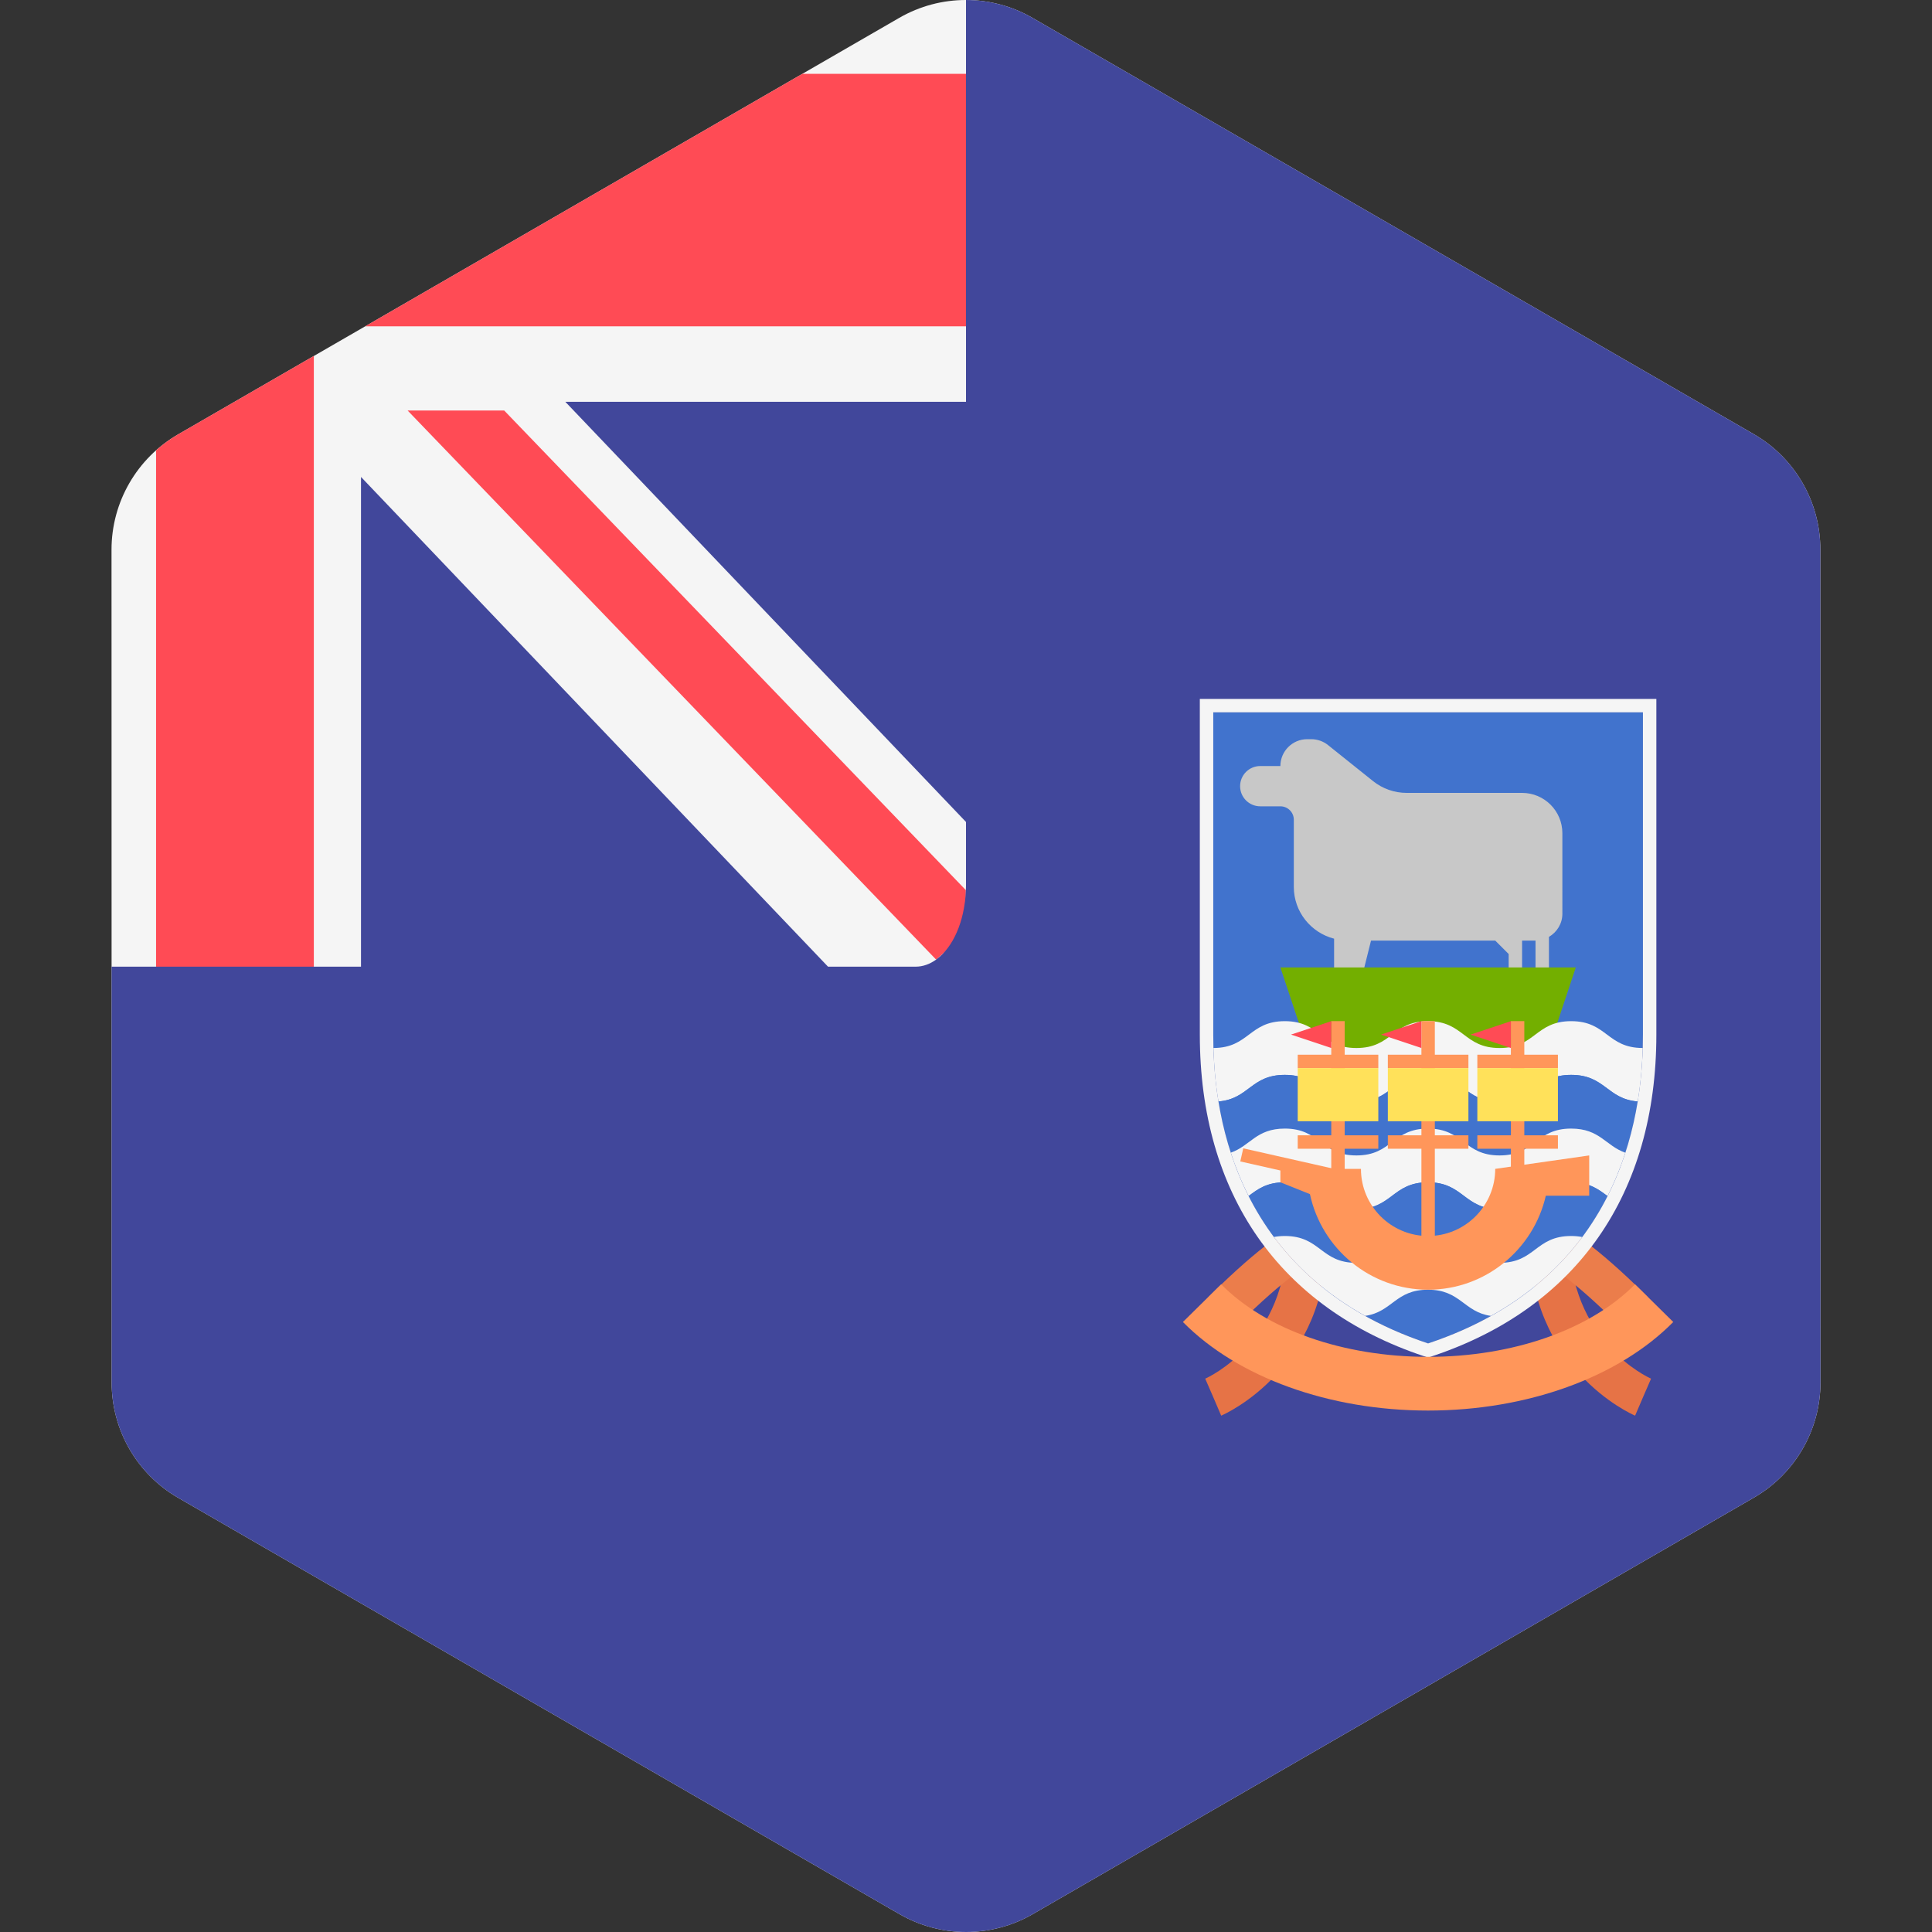 <?xml version="1.0" encoding="iso-8859-1"?>
<!-- Generator: Adobe Illustrator 19.0.0, SVG Export Plug-In . SVG Version: 6.00 Build 0)  -->
<svg xmlns="http://www.w3.org/2000/svg" xmlns:xlink="http://www.w3.org/1999/xlink" version="1.1" id="Layer_1" x="0px" y="0px" viewBox="0 0 512.001 512.001" style="enable-background:new 0 0 512.001 512.001;" xml:space="preserve">
<rect x="0" y="0" width="512.001" height="512.001" fill="#333333" stroke="none"/>
<path style="fill:#F5F5F5;" d="M29.589,366.395l-0.036-220.713c-0.003-12.607,6.722-24.257,17.639-30.562L238.315,4.731  c10.917-6.306,24.368-6.307,35.287-0.006L464.763,115.05c10.918,6.302,17.646,17.95,17.649,30.557l0.036,220.713  c0.003,12.607-6.722,24.257-17.639,30.563L273.684,507.271c-10.917,6.306-24.368,6.307-35.287,0.006L47.238,396.952  C36.318,390.65,29.591,379.002,29.589,366.395z"/>
<g>
	<path style="fill:#FF4B55;" d="M41.361,119.34v136.839l19.693,7.319l22.116-7.319V94.337l-35.98,20.782   C45.083,116.336,43.138,117.756,41.361,119.34z"/>
	<polygon style="fill:#FF4B55;" points="96.774,86.481 256.001,86.481 259.75,53.556 256.001,19.56 212.64,19.56  "/>
	<path style="fill:#FF4B55;" d="M108.02,108.788l84.04,87.312l56.023,58.205c0.029-0.021,0.057-0.046,0.086-0.067   c0.06-0.054,0.12-0.109,0.182-0.156c0.444-0.336,7.647-6.784,7.648-6.828c0.156-3.671-0.084-10.216-0.049-11.177   c0.003-0.06,0.011-0.116,0.014-0.176l-40.783-42.371l-81.565-84.741L108.02,108.788L108.02,108.788z"/>
</g>
<path style="fill:#41479B;" d="M482.412,145.607c-0.003-12.607-6.729-24.255-17.649-30.557L273.602,4.726  c-5.447-3.143-11.523-4.717-17.601-4.724V19.56v66.92v20.003H149.818L256,217.831v16.963c0,0.374-0.023,0.737-0.035,1.106l0,0  c-0.001,0.06-0.011,0.117-0.014,0.176c-0.036,0.961-0.104,1.908-0.216,2.829c-0.018,0.142-0.05,0.276-0.069,0.419  c-0.505,3.745-1.61,7.128-3.164,9.859c-0.021,0.039-0.042,0.076-0.065,0.115c-0.796,1.38-1.706,2.589-2.704,3.595  c-0.03,0.03-0.061,0.059-0.091,0.089c-0.412,0.405-0.846,0.764-1.29,1.1c-0.062,0.047-0.122,0.102-0.182,0.156  c-0.029,0.021-0.057,0.046-0.086,0.067l0,0c-1.662,1.198-3.502,1.874-5.444,1.874h-23.207L95.668,126.396v129.783h-5.872h-6.624  H41.361h-7.799H29.57l0.019,110.216c0.003,12.607,6.729,24.255,17.649,30.557l191.161,110.325  c10.918,6.301,24.37,6.299,35.287-0.006l191.125-110.389c10.917-6.305,17.64-17.955,17.638-30.562L482.412,145.607z"/>
<path style="fill:#E67346;" d="M323.626,375.162l-4.205-9.814l2.102,4.906l-2.127-4.895c0.886-0.391,21.698-9.886,21.698-37.807  h10.676C351.769,362.695,324.776,374.668,323.626,375.162z"/>
<path style="fill:#EB7D4B;" d="M327.798,351.288l-7.548-7.548c14.43-14.43,21.929-18.389,22.738-18.794l4.775,9.55l-2.387-4.775  l2.429,4.754C347.737,334.51,340.977,338.109,327.798,351.288z"/>
<path style="fill:#E67346;" d="M433.321,375.162l4.205-9.814l-2.102,4.906l2.127-4.895c-0.886-0.391-21.698-9.886-21.698-37.807  h-10.675C405.177,362.695,432.171,374.668,433.321,375.162z"/>
<path style="fill:#EB7D4B;" d="M429.148,351.288l7.548-7.548c-14.43-14.43-21.929-18.389-22.738-18.794l-4.775,9.55l2.387-4.775  l-2.429,4.754C409.21,334.51,415.969,338.109,429.148,351.288z"/>
<path style="fill:#4173CD;" d="M378.458,188.775h-56.934c0,0,0,67.61,0,85.402c0,17.793,3.558,64.051,56.934,81.844  c53.377-17.793,56.934-64.052,56.934-81.844c0-17.793,0-85.402,0-85.402H378.458L378.458,188.775z"/>
<path style="fill:#C8C8C8;" d="M403.367,210.126h-30.592c-3.232,0-6.368-1.1-8.891-3.119l-11.944-9.555  c-1.262-1.01-2.83-1.56-4.446-1.56h-1.062c-3.93,0-7.117,3.187-7.117,7.117h-5.337c-2.948,0-5.337,2.389-5.337,5.337  s2.389,5.337,5.337,5.337h5.337c1.966,0,3.559,1.593,3.559,3.559v17.793c0,6.624,4.546,12.143,10.676,13.73v11.178h7.117  l2.669-10.676h32.916l3.559,3.559v7.117h3.559v-10.676h3.558v10.676h3.559V248.28c2.118-1.232,3.559-3.503,3.559-6.13V220.8  C414.042,214.906,409.262,210.126,403.367,210.126z"/>
<polygon style="fill:#73AF00;" points="339.315,256.385 346.432,277.736 410.483,277.736 417.6,256.385 "/>
<path style="fill:#F5F5F5;" d="M416.369,270.619c-9.487,0-9.487,7.117-18.974,7.117c-9.485,0-9.485-7.117-18.969-7.117  s-9.484,7.117-18.966,7.117c-9.486,0-9.486-7.117-18.972-7.117c-9.465,0-9.489,7.084-18.915,7.114  c0.114,3.964,0.454,8.813,1.33,14.17c8.112-0.662,8.591-7.051,17.585-7.051c9.486,0,9.486,7.117,18.972,7.117  c9.484,0,9.484-7.117,18.966-7.117c9.485,0,9.485,7.117,18.969,7.117c9.487,0,9.487-7.117,18.974-7.117  c9.02,0,9.494,6.401,17.643,7.052c0.875-5.357,1.216-10.206,1.33-14.17C425.874,277.717,425.86,270.619,416.369,270.619z"/>
<path style="fill:#4173CD;" d="M416.369,284.853c-9.487,0-9.487,7.117-18.974,7.117c-9.485,0-9.485-7.117-18.969-7.117  s-9.484,7.117-18.966,7.117c-9.486,0-9.486-7.117-18.972-7.117c-8.994,0-9.475,6.388-17.585,7.051  c0.696,4.264,1.742,8.851,3.273,13.566c5.19-1.813,6.706-6.383,14.312-6.383c9.486,0,9.486,7.117,18.972,7.117  c9.484,0,9.484-7.117,18.966-7.117c9.485,0,9.485,7.117,18.969,7.117c9.487,0,9.487-7.117,18.974-7.117  c7.634,0,9.144,4.589,14.367,6.395c1.532-4.717,2.579-9.309,3.277-13.576C425.863,291.253,425.389,284.853,416.369,284.853z"/>
<path style="fill:#F5F5F5;" d="M416.369,299.086c-9.487,0-9.487,7.117-18.974,7.117c-9.485,0-9.485-7.117-18.969-7.117  s-9.484,7.117-18.966,7.117c-9.486,0-9.486-7.117-18.972-7.117c-7.607,0-9.122,4.57-14.312,6.383  c1.227,3.78,2.78,7.638,4.724,11.486c2.406-1.805,4.777-3.635,9.589-3.635c9.486,0,9.486,7.117,18.972,7.117  c9.484,0,9.484-7.117,18.966-7.117c9.485,0,9.485,7.117,18.969,7.117c9.487,0,9.487-7.117,18.974-7.117  c4.839,0,7.214,1.846,9.635,3.656c1.947-3.85,3.503-7.713,4.731-11.497C425.513,303.675,424.003,299.086,416.369,299.086z"/>
<path style="fill:#4173CD;" d="M416.369,313.32c-9.487,0-9.487,7.117-18.974,7.117c-9.485,0-9.485-7.117-18.969-7.117  s-9.484,7.117-18.966,7.117c-9.486,0-9.486-7.117-18.972-7.117c-4.811,0-7.182,1.831-9.589,3.635  c1.852,3.665,4.066,7.312,6.712,10.863c0.86-0.162,1.801-0.264,2.877-0.264c9.486,0,9.486,7.117,18.972,7.117  c9.484,0,9.484-7.117,18.966-7.117c9.485,0,9.485,7.117,18.969,7.117c9.487,0,9.487-7.117,18.974-7.117  c1.097,0,2.056,0.104,2.929,0.271c2.642-3.545,4.855-7.188,6.706-10.848C423.584,315.166,421.208,313.32,416.369,313.32z"/>
<path style="fill:#F5F5F5;" d="M419.298,327.825c-0.872-0.167-1.832-0.271-2.929-0.271c-9.487,0-9.487,7.117-18.974,7.117  c-9.485,0-9.485-7.117-18.969-7.117s-9.484,7.117-18.966,7.117c-9.486,0-9.486-7.117-18.972-7.117c-1.076,0-2.017,0.101-2.877,0.264  c5.767,7.742,13.59,15.001,24.177,20.906c7.209-1.065,8.01-6.937,16.638-6.937c8.646,0,9.432,5.898,16.687,6.943  C405.703,342.826,413.529,335.568,419.298,327.825z"/>
<g>
	<rect x="376.69" y="270.61" style="fill:#FF965A;" width="3.558" height="60.5"/>
	<rect x="367.79" y="279.51" style="fill:#FF965A;" width="21.357" height="3.559"/>
	<rect x="367.79" y="300.87" style="fill:#FF965A;" width="21.357" height="3.559"/>
</g>
<rect x="367.79" y="283.06" style="fill:#FFE15A;" width="21.357" height="14.08"/>
<polygon style="fill:#FF4B55;" points="376.679,270.619 376.679,277.736 366.003,274.177 "/>
<g>
	<rect x="400.4" y="270.61" style="fill:#FF965A;" width="3.558" height="41.811"/>
	<rect x="391.51" y="279.51" style="fill:#FF965A;" width="21.357" height="3.559"/>
	<rect x="391.51" y="300.87" style="fill:#FF965A;" width="21.357" height="3.559"/>
</g>
<rect x="391.51" y="283.06" style="fill:#FFE15A;" width="21.357" height="14.08"/>
<polygon style="fill:#FF4B55;" points="400.401,270.619 400.401,277.736 389.727,274.177 "/>
<g>
	<rect x="352.8" y="270.61" style="fill:#FF965A;" width="3.559" height="41.514"/>
	<rect x="343.91" y="279.51" style="fill:#FF965A;" width="21.357" height="3.559"/>
	<rect x="343.91" y="300.87" style="fill:#FF965A;" width="21.357" height="3.559"/>
</g>
<rect x="343.91" y="283.06" style="fill:#FFE15A;" width="21.357" height="14.08"/>
<polygon style="fill:#FF4B55;" points="352.808,270.619 352.808,277.736 342.132,274.177 "/>
<path style="fill:#FF965A;" d="M396.25,309.762c0,9.81-7.982,17.793-17.793,17.793c-9.81,0-17.793-7.982-17.793-17.793h-3.559h-3.53  l-24.1-5.442l-0.785,3.472l10.623,2.399v3.13l7.832,3.133c3.087,14.456,15.948,25.334,31.31,25.334  c15.21,0,27.952-10.67,31.201-24.909h11.501v-10.676L396.25,309.762z"/>
<path style="fill:#F5F5F5;" d="M435.393,188.775c0,0,0,67.61,0,85.402c0,17.793-3.559,64.051-56.934,81.844  c-53.377-17.793-56.934-64.052-56.934-81.844c0-17.793,0-85.402,0-85.402h56.934H435.393 M438.951,185.216h-3.558h-56.934h-56.934  h-3.559v3.559v85.402c0,42.193,21.084,72.459,59.368,85.219l1.125,0.375l1.126-0.375c38.285-12.762,59.367-43.026,59.367-85.219  v-85.402v-3.559H438.951z"/>
<path style="fill:#FF965A;" d="M378.458,373.813c-26.192,0-50.48-8.774-64.972-23.47l10.133-9.995  c11.875,12.04,32.377,19.231,54.839,19.231c22.463,0,42.963-7.189,54.84-19.231l10.133,9.995  C428.938,365.04,404.649,373.813,378.458,373.813z"/>
<g>
</g>
<g>
</g>
<g>
</g>
<g>
</g>
<g>
</g>
<g>
</g>
<g>
</g>
<g>
</g>
<g>
</g>
<g>
</g>
<g>
</g>
<g>
</g>
<g>
</g>
<g>
</g>
<g>
</g>
</svg>

